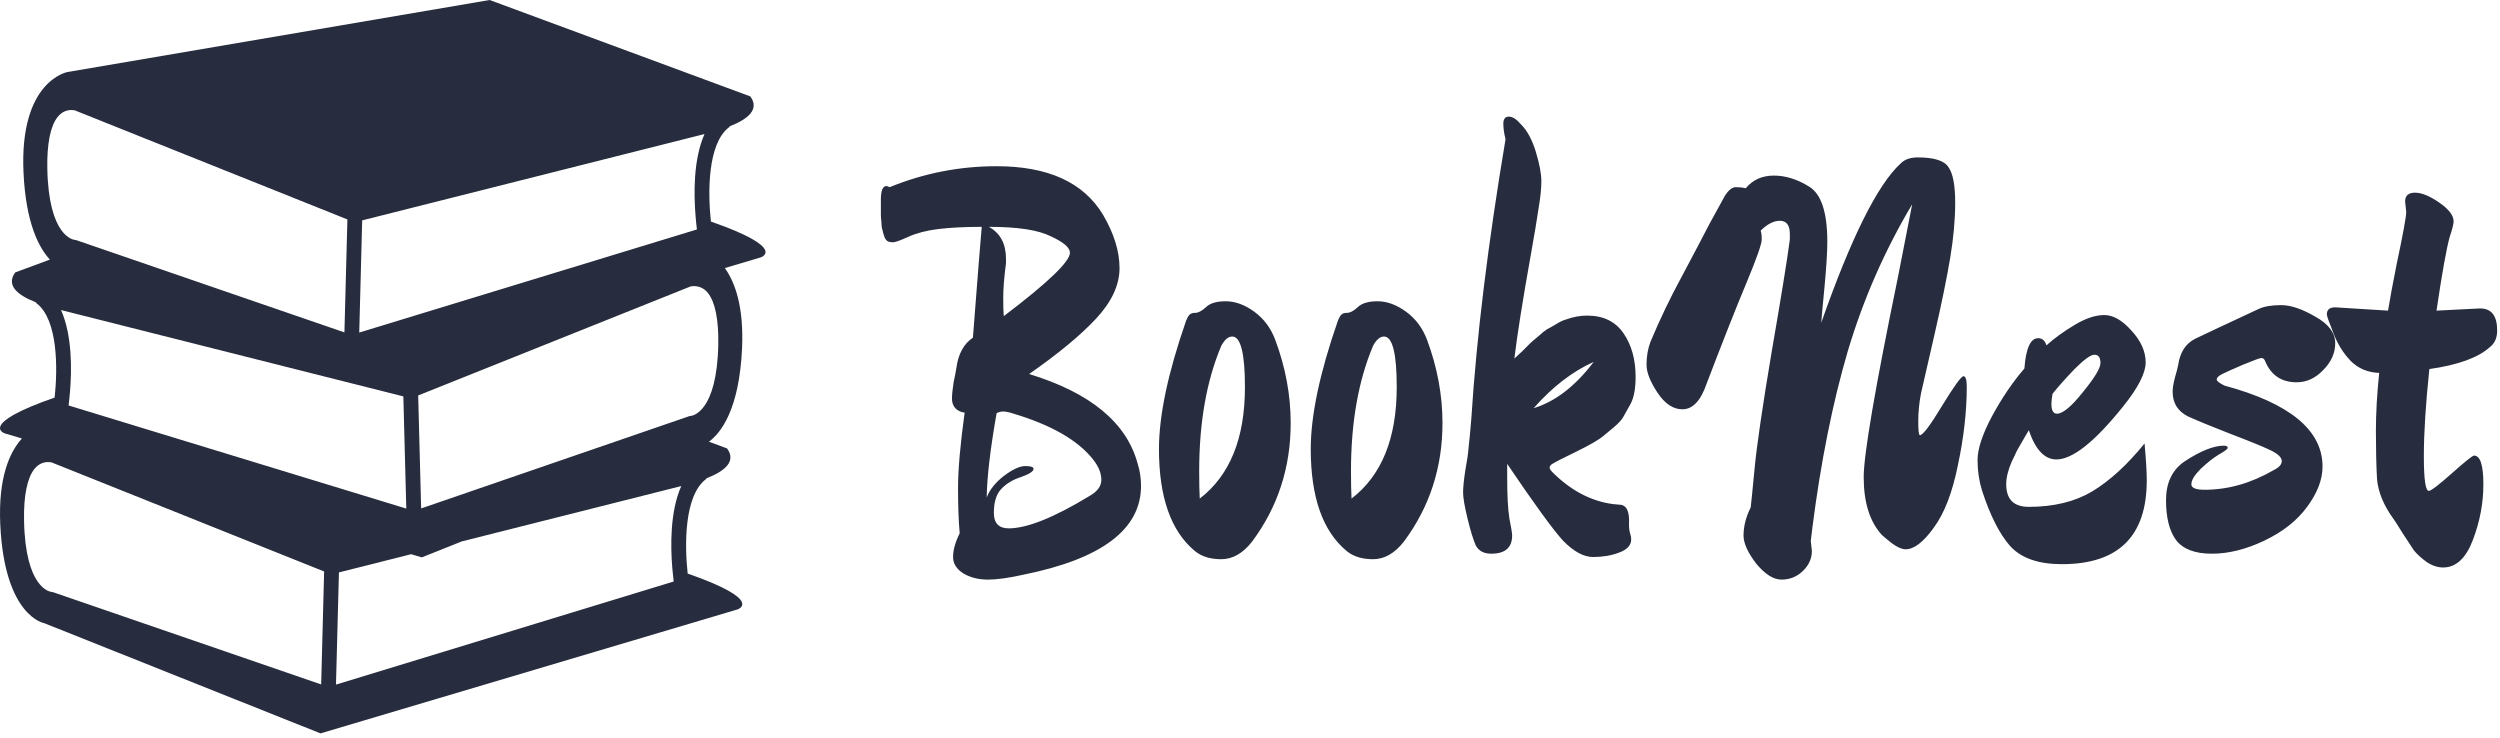 <svg width="254" height="75" viewBox="0 0 254 75" fill="none" xmlns="http://www.w3.org/2000/svg">
<path d="M72.229 22.51C71.915 19.608 71.87 14.61 74.066 12.932C74.106 12.901 74.135 12.857 74.169 12.819C75.965 12.114 77.207 11.125 76.232 9.794L49.747 0L6.862 7.317C6.862 7.317 1.951 8.179 2.389 17.543C2.627 22.639 3.93 25.142 5.069 26.374L1.55 27.675C0.573 29.006 1.815 29.995 3.611 30.699C3.645 30.738 3.674 30.783 3.714 30.813C5.908 32.493 5.866 37.49 5.551 40.392C-2.334 43.14 0.496 44.035 0.496 44.035L2.226 44.549C1.009 45.898 -0.199 48.456 0.028 53.309C0.466 62.671 4.5 63.317 4.5 63.317L32.564 74.512L74.923 61.92C74.923 61.92 77.754 61.023 69.868 58.275C69.551 55.377 69.507 50.381 71.706 48.697C71.747 48.667 71.776 48.622 71.809 48.584C73.605 47.879 74.846 46.891 73.87 45.56L72.029 44.878C73.257 43.969 75.102 41.594 75.391 35.425C75.59 31.182 74.688 28.697 73.644 27.233L77.283 26.153C77.283 26.154 80.114 25.258 72.229 22.51ZM36.798 22.39L43.922 20.593L67.994 14.522L71.58 13.617C70.434 16.191 70.483 19.713 70.672 21.977C70.714 22.49 70.761 22.957 70.808 23.313L66.882 24.511L36.499 33.787L36.798 22.39ZM6.2 31.501L9.786 32.406L32.904 38.239L34.924 38.746L40.98 40.274L41.279 51.672L10.052 42.137L6.973 41.198C7.018 40.842 7.066 40.374 7.109 39.861C7.298 37.598 7.347 34.075 6.2 31.501ZM4.807 17.092C4.763 14.601 5.125 12.8 5.856 11.884C6.321 11.3 6.87 11.178 7.247 11.178C7.446 11.178 7.589 11.212 7.598 11.212L26.077 18.605L35.296 22.294L34.993 33.771L9.13 24.873L7.765 24.404C7.715 24.386 7.647 24.374 7.595 24.371C7.488 24.362 4.931 24.073 4.807 17.092ZM32.631 69.539L5.404 60.171C5.353 60.153 5.286 60.141 5.234 60.138C5.125 60.129 2.567 59.841 2.443 52.861C2.399 50.367 2.763 48.568 3.492 47.651C3.959 47.067 4.508 46.945 4.884 46.945C5.083 46.945 5.226 46.978 5.236 46.978L32.931 58.062L32.631 69.539ZM68.308 57.744C68.351 58.258 68.399 58.724 68.446 59.081L34.136 69.555L34.436 58.158L41.771 56.307L42.854 56.629L46.914 55.009L65.63 50.289L69.218 49.383C68.071 51.957 68.119 55.481 68.308 57.744ZM70.198 42.254C70.136 42.255 70.073 42.266 70.015 42.288L67.427 43.178L42.788 51.657L42.487 40.179L50.571 36.944L70.144 29.109C70.147 29.108 71.174 28.828 71.928 29.769C72.658 30.684 73.02 32.486 72.977 34.976C72.85 41.955 70.291 42.245 70.198 42.254Z" fill="#272D3E"/>
<path d="M99.744 23.048C98.027 23.048 96.552 23.123 95.32 23.272C94.125 23.421 93.117 23.683 92.296 24.056C91.475 24.429 90.952 24.616 90.728 24.616C90.504 24.616 90.317 24.579 90.168 24.504C90.019 24.392 89.907 24.224 89.832 24C89.757 23.776 89.701 23.571 89.664 23.384C89.589 23.16 89.552 22.899 89.552 22.6C89.515 22.264 89.496 22.003 89.496 21.816V20.304C89.496 19.371 89.683 18.904 90.056 18.904C90.131 18.904 90.243 18.941 90.392 19.016C93.864 17.597 97.485 16.888 101.256 16.888C106.483 16.888 110.085 18.531 112.064 21.816C113.184 23.72 113.744 25.531 113.744 27.248C113.744 28.965 112.941 30.683 111.336 32.4C109.768 34.08 107.509 35.947 104.56 38C110.795 39.904 114.472 42.947 115.592 47.128C115.816 47.837 115.928 48.584 115.928 49.368C115.928 53.773 111.952 56.779 104 58.384C102.507 58.72 101.293 58.888 100.36 58.888C99.427 58.888 98.605 58.683 97.896 58.272C97.187 57.824 96.832 57.264 96.832 56.592C96.832 55.883 97.056 55.08 97.504 54.184C97.392 52.952 97.336 51.421 97.336 49.592C97.336 47.725 97.56 45.168 98.008 41.92C97.635 41.883 97.317 41.733 97.056 41.472C96.832 41.211 96.72 40.893 96.72 40.52C96.72 40.109 96.776 39.549 96.888 38.84C97.037 38.131 97.131 37.645 97.168 37.384C97.355 35.965 97.915 34.939 98.848 34.304C99.333 28.032 99.632 24.28 99.744 23.048ZM108.704 25.68C108.704 25.157 108.051 24.597 106.744 24C105.475 23.365 103.384 23.048 100.472 23.048C101.629 23.683 102.208 24.765 102.208 26.296V26.744C102.021 28.163 101.928 29.339 101.928 30.272C101.928 31.168 101.947 31.784 101.984 32.12C106.464 28.723 108.704 26.576 108.704 25.68ZM110.72 50.376C111.504 49.928 111.896 49.387 111.896 48.752C111.896 48.08 111.616 47.389 111.056 46.68C109.525 44.739 106.837 43.189 102.992 42.032C102.544 41.883 102.189 41.808 101.928 41.808C101.704 41.808 101.48 41.864 101.256 41.976C100.621 45.56 100.285 48.416 100.248 50.544C100.547 49.76 101.125 49.032 101.984 48.36C102.88 47.688 103.608 47.352 104.168 47.352C104.728 47.352 105.008 47.445 105.008 47.632C105.008 47.893 104.579 48.173 103.72 48.472C102.899 48.733 102.227 49.144 101.704 49.704C101.219 50.227 100.976 51.029 100.976 52.112C100.976 53.157 101.48 53.68 102.488 53.68C104.355 53.68 107.099 52.579 110.72 50.376ZM131.134 42.984C131.134 47.501 129.828 51.515 127.214 55.024C126.281 56.219 125.236 56.816 124.078 56.816C122.958 56.816 122.062 56.536 121.39 55.976C118.964 53.96 117.75 50.507 117.75 45.616C117.75 42.219 118.665 37.888 120.494 32.624C120.644 32.251 120.774 32.027 120.886 31.952C120.998 31.84 121.185 31.784 121.446 31.784C121.745 31.784 122.1 31.597 122.51 31.224C122.921 30.813 123.593 30.608 124.526 30.608C125.497 30.608 126.468 30.963 127.438 31.672C128.409 32.381 129.118 33.333 129.566 34.528C130.612 37.328 131.134 40.147 131.134 42.984ZM126.486 39.344C126.486 35.909 126.057 34.192 125.198 34.192C124.788 34.192 124.414 34.509 124.078 35.144C122.585 38.691 121.838 42.928 121.838 47.856C121.838 49.088 121.857 50.021 121.894 50.656C124.956 48.304 126.486 44.533 126.486 39.344ZM146.556 42.984C146.556 47.501 145.249 51.515 142.636 55.024C141.703 56.219 140.657 56.816 139.5 56.816C138.38 56.816 137.484 56.536 136.812 55.976C134.385 53.96 133.172 50.507 133.172 45.616C133.172 42.219 134.087 37.888 135.916 32.624C136.065 32.251 136.196 32.027 136.308 31.952C136.42 31.84 136.607 31.784 136.868 31.784C137.167 31.784 137.521 31.597 137.932 31.224C138.343 30.813 139.015 30.608 139.948 30.608C140.919 30.608 141.889 30.963 142.86 31.672C143.831 32.381 144.54 33.333 144.988 34.528C146.033 37.328 146.556 40.147 146.556 42.984ZM141.908 39.344C141.908 35.909 141.479 34.192 140.62 34.192C140.209 34.192 139.836 34.509 139.5 35.144C138.007 38.691 137.26 42.928 137.26 47.856C137.26 49.088 137.279 50.021 137.316 50.656C140.377 48.304 141.908 44.533 141.908 39.344ZM164.498 51.272C165.245 51.272 165.581 51.925 165.506 53.232C165.506 53.643 165.543 53.96 165.618 54.184C165.693 54.408 165.73 54.613 165.73 54.8C165.73 55.397 165.319 55.845 164.498 56.144C163.714 56.443 162.837 56.592 161.866 56.592C160.895 56.592 159.869 56.032 158.786 54.912C157.741 53.755 155.855 51.16 153.13 47.128V48.528C153.13 50.357 153.205 51.739 153.354 52.672C153.541 53.605 153.634 54.184 153.634 54.408C153.634 55.64 152.925 56.256 151.506 56.256C150.759 56.256 150.237 55.976 149.938 55.416C149.677 54.819 149.397 53.904 149.098 52.672C148.799 51.44 148.65 50.563 148.65 50.04C148.65 49.517 148.725 48.771 148.874 47.8C149.061 46.792 149.173 46.008 149.21 45.448C149.285 44.851 149.378 43.861 149.49 42.48C150.013 34.267 151.17 24.821 152.962 14.144C152.813 13.547 152.738 13.024 152.738 12.576C152.738 12.091 152.925 11.848 153.298 11.848C153.671 11.848 154.082 12.109 154.53 12.632C155.165 13.267 155.669 14.2 156.042 15.432C156.415 16.664 156.602 17.653 156.602 18.4C156.602 19.147 156.509 20.061 156.322 21.144C156.173 22.189 155.911 23.757 155.538 25.848C154.717 30.44 154.157 33.968 153.858 36.432C153.933 36.357 154.194 36.115 154.642 35.704C155.09 35.256 155.37 34.976 155.482 34.864C155.594 34.752 155.855 34.528 156.266 34.192C156.677 33.819 156.975 33.576 157.162 33.464C157.386 33.352 157.685 33.184 158.058 32.96C158.469 32.699 158.823 32.531 159.122 32.456C159.831 32.195 160.541 32.064 161.25 32.064C162.893 32.064 164.125 32.661 164.946 33.856C165.767 35.051 166.178 36.525 166.178 38.28C166.178 39.475 166.01 40.389 165.674 41.024C165.338 41.621 165.077 42.088 164.89 42.424C164.703 42.723 164.386 43.059 163.938 43.432L162.93 44.272C162.445 44.683 161.511 45.224 160.13 45.896C158.749 46.568 157.946 46.979 157.722 47.128C157.535 47.24 157.442 47.371 157.442 47.52C157.442 47.632 157.535 47.781 157.722 47.968C159.589 49.835 161.642 50.917 163.882 51.216L164.498 51.272ZM161.922 36.768C159.757 37.739 157.722 39.307 155.818 41.472C158.021 40.8 160.055 39.232 161.922 36.768ZM184.087 55.976C184.087 56.76 183.769 57.451 183.135 58.048C182.537 58.608 181.828 58.888 181.007 58.888C180.185 58.888 179.327 58.347 178.431 57.264C177.572 56.144 177.143 55.192 177.143 54.408C177.143 53.475 177.385 52.523 177.871 51.552C177.908 51.291 178.039 49.984 178.263 47.632C178.487 45.28 179.065 41.323 179.999 35.76C180.969 30.16 181.585 26.352 181.847 24.336V23.776C181.847 22.88 181.511 22.432 180.839 22.432C180.204 22.432 179.551 22.768 178.879 23.44C178.953 23.589 178.991 23.888 178.991 24.336C178.991 24.784 178.487 26.221 177.479 28.648C176.471 31.037 175.033 34.677 173.167 39.568C172.607 40.912 171.86 41.584 170.927 41.584C169.993 41.584 169.153 41.024 168.407 39.904C167.66 38.784 167.287 37.832 167.287 37.048C167.287 36.227 167.417 35.461 167.679 34.752C168.612 32.512 169.676 30.291 170.871 28.088C172.065 25.848 172.999 24.075 173.671 22.768C174.38 21.461 174.903 20.509 175.239 19.912C175.612 19.315 175.985 19.016 176.359 19.016C176.732 19.016 177.068 19.053 177.367 19.128C178.076 18.269 179.028 17.84 180.223 17.84C181.417 17.84 182.612 18.213 183.807 18.96C185.039 19.707 185.655 21.573 185.655 24.56C185.655 25.605 185.561 27.117 185.375 29.096C185.188 31.037 185.076 32.269 185.039 32.792C188.063 24.168 190.751 18.773 193.103 16.608C193.513 16.197 194.092 15.992 194.839 15.992C196.519 15.992 197.564 16.328 197.975 17C198.423 17.635 198.647 18.829 198.647 20.584C198.647 22.301 198.479 24.168 198.143 26.184C197.807 28.2 197.284 30.757 196.575 33.856C195.865 36.917 195.399 38.952 195.175 39.96C194.988 40.931 194.895 41.883 194.895 42.816C194.895 43.749 194.951 44.216 195.063 44.216C195.361 44.216 196.108 43.227 197.303 41.248C198.535 39.232 199.263 38.224 199.487 38.224C199.711 38.224 199.823 38.579 199.823 39.288C199.823 41.789 199.524 44.44 198.927 47.24C198.367 50.04 197.545 52.168 196.463 53.624C195.417 55.08 194.465 55.808 193.607 55.808C193.233 55.808 192.767 55.603 192.207 55.192C191.647 54.744 191.311 54.464 191.199 54.352C189.967 53.008 189.351 51.048 189.351 48.472C189.351 46.195 190.508 39.437 192.823 28.2C193.532 24.616 194.017 22.133 194.279 20.752C191.479 25.456 189.295 30.44 187.727 35.704C186.196 40.931 185.001 46.885 184.143 53.568L183.975 54.968L184.087 55.976ZM218.111 48.808C218.111 54.483 215.237 57.32 209.487 57.32C207.098 57.32 205.343 56.704 204.223 55.472C203.141 54.24 202.189 52.355 201.367 49.816C201.069 48.845 200.919 47.819 200.919 46.736C200.919 45.616 201.405 44.141 202.375 42.312C203.383 40.445 204.485 38.821 205.679 37.44C205.829 35.387 206.295 34.36 207.079 34.36C207.49 34.36 207.77 34.603 207.919 35.088C208.703 34.379 209.655 33.688 210.775 33.016C211.895 32.344 212.903 32.008 213.799 32.008C214.695 32.008 215.61 32.531 216.543 33.576C217.514 34.621 217.999 35.704 217.999 36.824C217.999 37.907 217.234 39.4 215.703 41.304C212.829 44.888 210.57 46.68 208.927 46.68C207.733 46.68 206.799 45.691 206.127 43.712C206.09 43.787 205.903 44.104 205.567 44.664C205.269 45.187 205.045 45.579 204.895 45.84C204.783 46.101 204.615 46.456 204.391 46.904C204.018 47.763 203.831 48.528 203.831 49.2C203.831 50.731 204.597 51.496 206.127 51.496C208.666 51.496 210.813 50.973 212.567 49.928C214.359 48.845 216.133 47.221 217.887 45.056C218.037 46.699 218.111 47.949 218.111 48.808ZM208.983 42.032C209.581 42.032 210.458 41.304 211.615 39.848C212.81 38.392 213.407 37.403 213.407 36.88C213.407 36.32 213.202 36.04 212.791 36.04C212.418 36.04 211.746 36.525 210.775 37.496C209.842 38.467 209.095 39.307 208.535 40.016C208.461 40.464 208.423 40.8 208.423 41.024C208.423 41.696 208.61 42.032 208.983 42.032ZM229.475 31.392C230.035 31.131 230.8 31 231.771 31C232.741 31 233.899 31.392 235.243 32.176C236.587 32.923 237.259 33.819 237.259 34.864C237.259 35.872 236.848 36.787 236.027 37.608C235.243 38.429 234.347 38.84 233.339 38.84C231.808 38.84 230.744 38.131 230.147 36.712C230.072 36.488 229.941 36.376 229.755 36.376C229.605 36.376 228.989 36.6 227.907 37.048C226.861 37.496 226.152 37.813 225.779 38C225.405 38.187 225.219 38.373 225.219 38.56C225.219 38.709 225.48 38.915 226.003 39.176C232.648 40.968 235.971 43.712 235.971 47.408C235.971 48.715 235.448 50.077 234.403 51.496C233.395 52.877 231.957 54.016 230.091 54.912C228.224 55.808 226.432 56.256 224.715 56.256C222.997 56.256 221.784 55.789 221.075 54.856C220.403 53.923 220.067 52.579 220.067 50.824C220.067 49.069 220.683 47.763 221.915 46.904C223.557 45.821 224.901 45.28 225.947 45.28C226.208 45.28 226.339 45.355 226.339 45.504C226.339 45.616 226.04 45.84 225.443 46.176C224.883 46.512 224.267 46.997 223.595 47.632C222.96 48.267 222.643 48.789 222.643 49.2C222.643 49.573 223.091 49.76 223.987 49.76C226.376 49.76 228.728 49.088 231.043 47.744C231.565 47.483 231.827 47.184 231.827 46.848C231.827 46.475 231.435 46.101 230.651 45.728C229.867 45.355 228.541 44.813 226.675 44.104C224.845 43.395 223.389 42.797 222.307 42.312C221.261 41.789 220.739 40.949 220.739 39.792C220.739 39.456 220.813 38.989 220.963 38.392C221.149 37.757 221.261 37.328 221.299 37.104C221.485 35.797 222.064 34.901 223.035 34.416C224.043 33.931 226.189 32.923 229.475 31.392ZM251.975 31.336C253.133 31.336 253.711 32.083 253.711 33.576C253.711 34.323 253.469 34.883 252.983 35.256C251.789 36.339 249.735 37.085 246.823 37.496C246.45 41.043 246.263 43.992 246.263 46.344C246.263 48.696 246.431 49.872 246.767 49.872C246.991 49.872 247.775 49.275 249.119 48.08C250.463 46.885 251.21 46.288 251.359 46.288C251.994 46.288 252.311 47.259 252.311 49.2C252.311 51.104 251.957 52.989 251.247 54.856C250.538 56.723 249.53 57.656 248.223 57.656C247.663 57.656 247.103 57.469 246.543 57.096C245.983 56.685 245.554 56.293 245.255 55.92C244.994 55.509 244.602 54.912 244.079 54.128C243.594 53.344 243.295 52.877 243.183 52.728C242.175 51.347 241.615 49.984 241.503 48.64C241.429 47.259 241.391 45.653 241.391 43.824C241.391 41.995 241.503 40.016 241.727 37.888C240.57 37.851 239.599 37.44 238.815 36.656C238.069 35.872 237.49 34.939 237.079 33.856C236.631 32.736 236.407 32.101 236.407 31.952C236.407 31.467 236.687 31.224 237.247 31.224L242.623 31.56C242.81 30.403 243.109 28.797 243.519 26.744C244.154 23.757 244.471 22.021 244.471 21.536L244.359 20.472C244.359 19.875 244.695 19.576 245.367 19.576C246.039 19.576 246.861 19.912 247.831 20.584C248.802 21.256 249.287 21.891 249.287 22.488C249.287 22.749 249.157 23.272 248.895 24.056C248.559 25.251 248.111 27.752 247.551 31.56L251.975 31.336Z" fill="#272D3E"/>
</svg>
